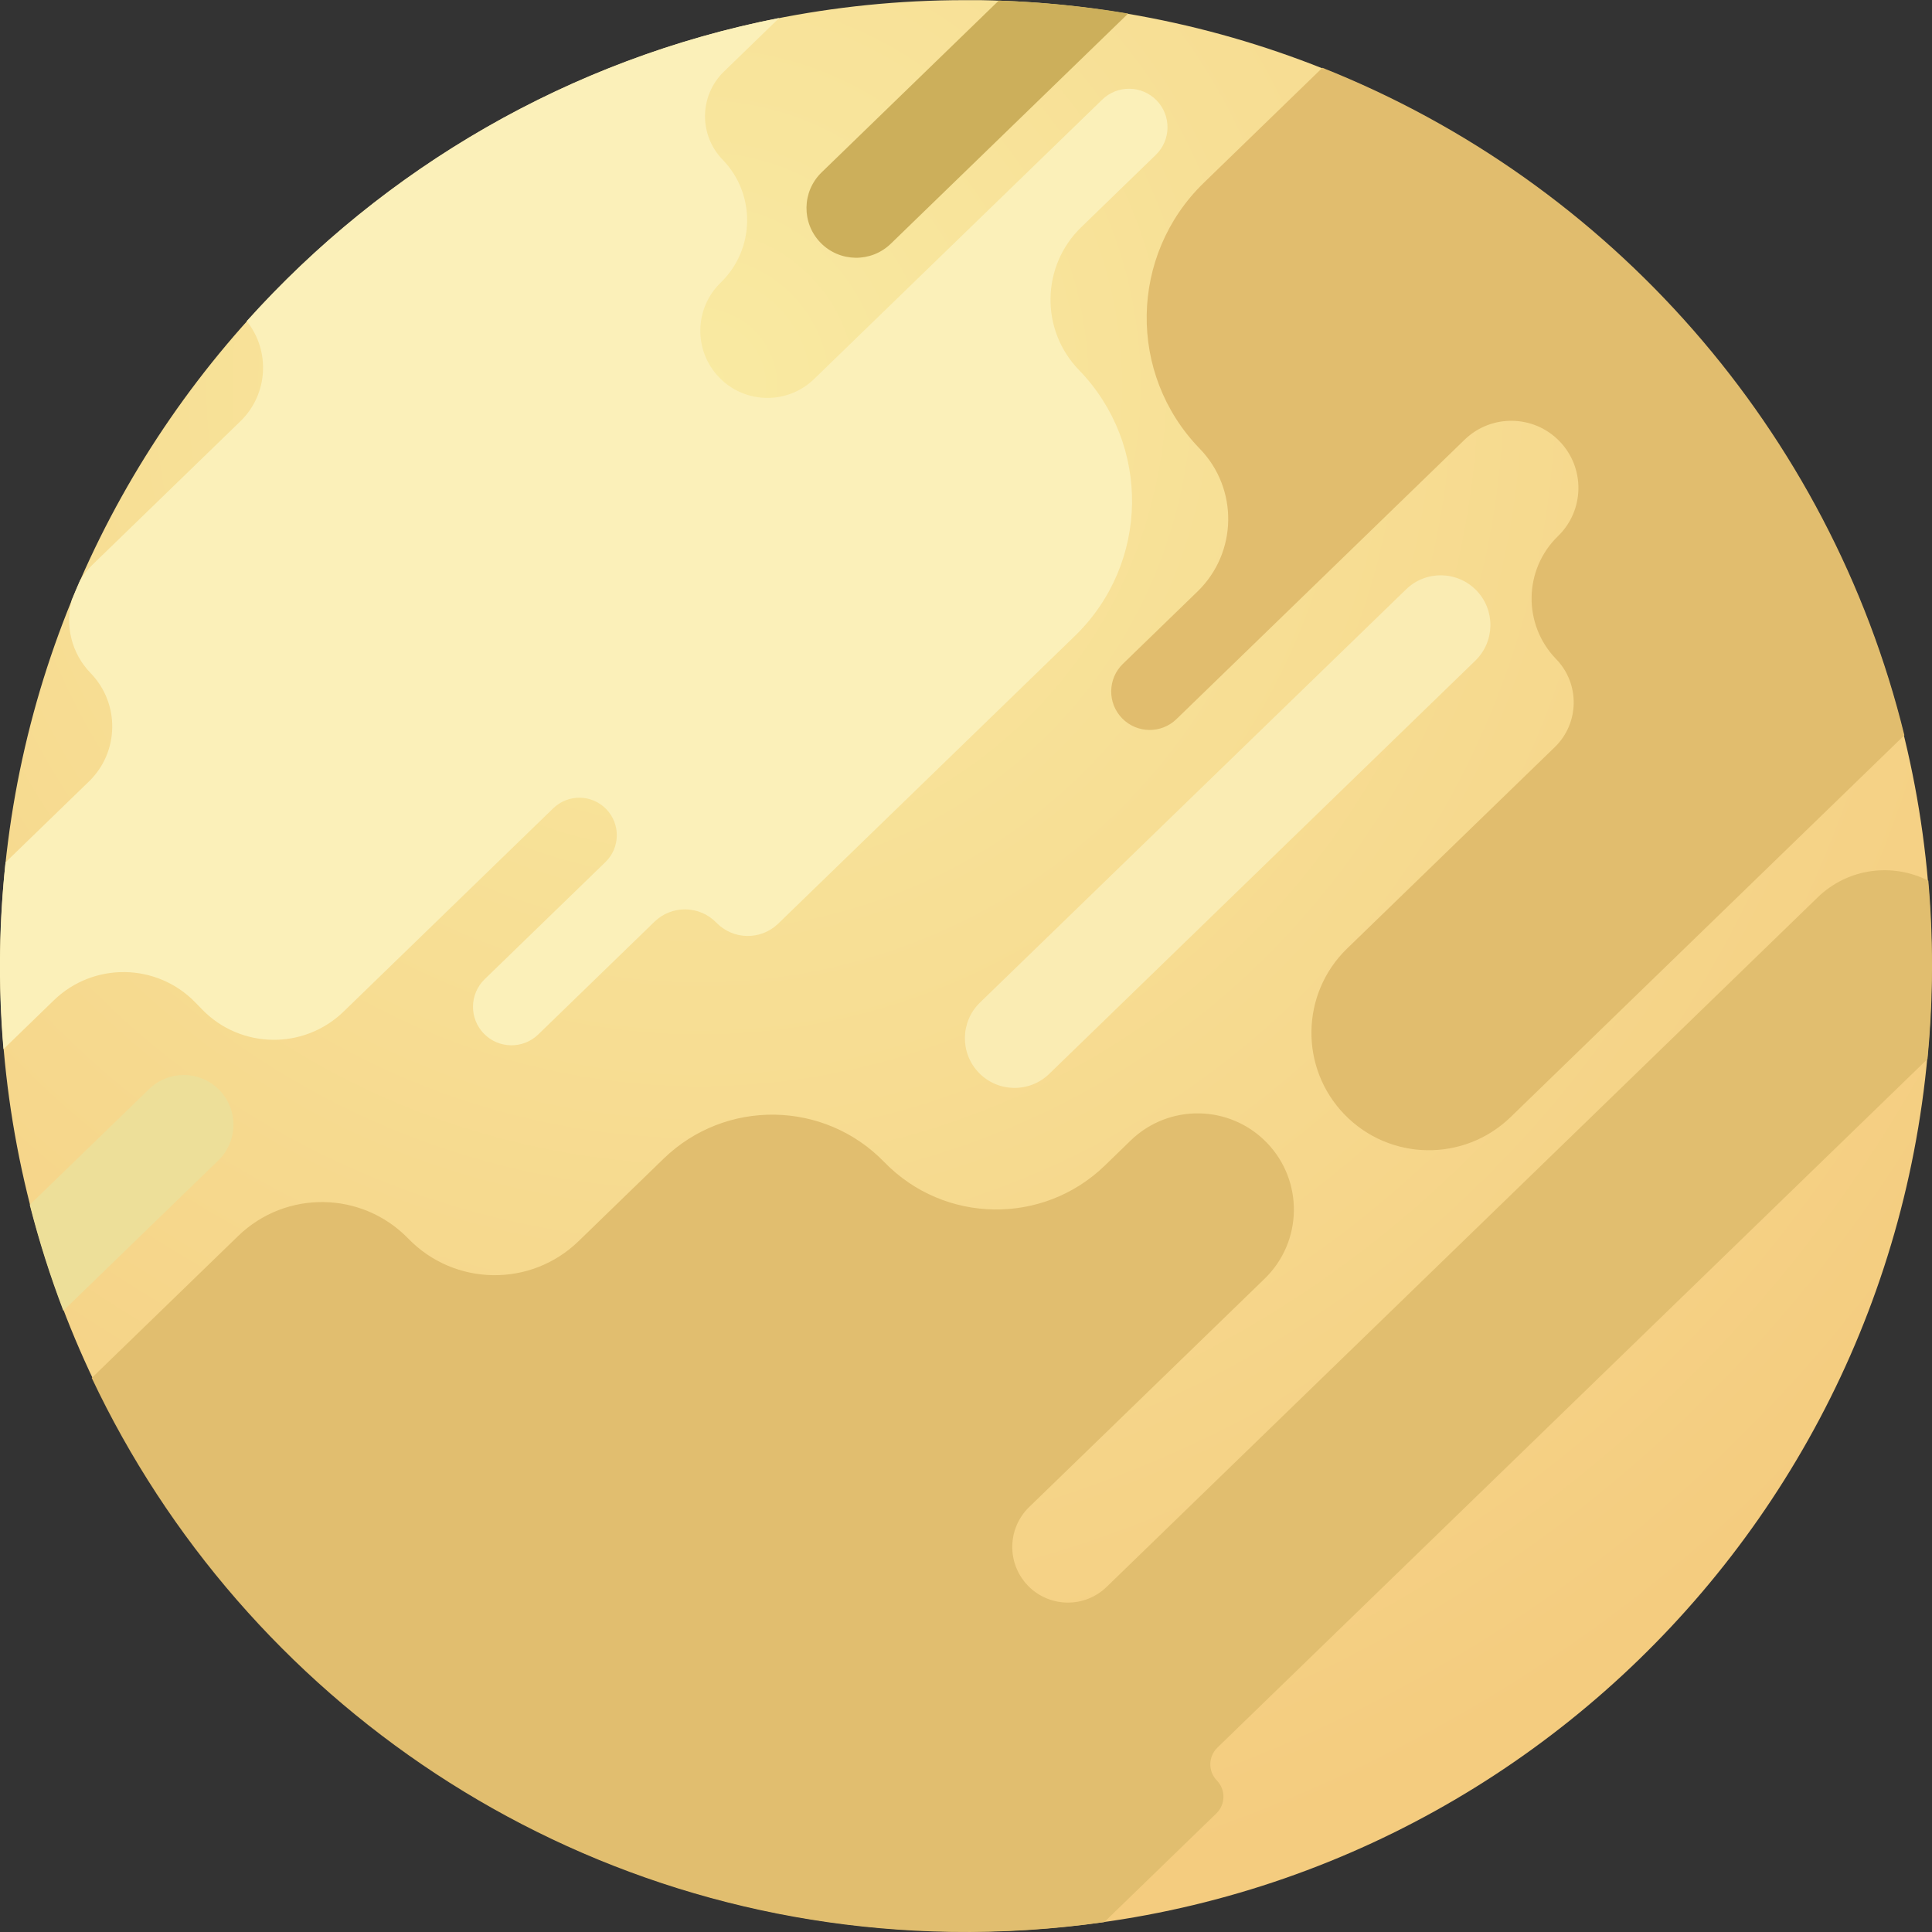 <?xml version="1.0" encoding="UTF-8" standalone="no"?>
<!DOCTYPE svg PUBLIC "-//W3C//DTD SVG 1.1//EN" "http://www.w3.org/Graphics/SVG/1.1/DTD/svg11.dtd">
<svg width="100%" height="100%" viewBox="0 0 210 210" version="1.1" xmlns="http://www.w3.org/2000/svg" xmlns:xlink="http://www.w3.org/1999/xlink" xml:space="preserve" xmlns:serif="http://www.serif.com/" style="fill-rule:evenodd;clip-rule:evenodd;stroke-linejoin:round;stroke-miterlimit:2;">
    <rect x="0" y="0" width="210" height="210" fill="#333333" stroke="none"/>
    <g transform="matrix(1,0,0,1,-73.41,-65.901)">
        <g transform="matrix(120.371,120.371,120.371,-120.371,114.96,141.75)">
            <path d="M-0.058,-0.287C0.179,-0.531 0.57,-0.537 0.814,-0.3C1.059,-0.063 1.065,0.327 0.827,0.572C0.59,0.816 0.2,0.822 -0.045,0.585C-0.047,0.583 -0.049,0.581 -0.052,0.578C-0.289,0.341 -0.293,-0.045 -0.058,-0.287Z" style="fill:url(#_Radial1);fill-rule:nonzero;"/>
        </g>
        <g transform="matrix(1.702,0,0,1.702,270.989,272.197)">
            <path d="M0,-63.902L-45.413,-19.863C-46.822,-18.497 -49.071,-18.532 -50.437,-19.94C-51.802,-21.349 -51.768,-23.598 -50.359,-24.964L-35.322,-39.546C-32.885,-41.909 -32.825,-45.8 -35.188,-48.237C-37.551,-50.674 -41.442,-50.734 -43.879,-48.371L-45.522,-46.777C-49.474,-42.946 -55.782,-43.043 -59.614,-46.994C-63.445,-50.945 -69.754,-51.042 -73.705,-47.211L-79.142,-41.938C-82.189,-38.983 -87.055,-39.058 -90.01,-42.105C-92.965,-45.152 -97.831,-45.227 -100.878,-42.272L-110.227,-33.207C-100.492,-12.604 -79.676,1.795 -55.354,2.169C-52.026,2.22 -48.757,2.003 -45.564,1.545L-38.404,-5.399C-37.815,-5.97 -37.801,-6.91 -38.372,-7.499C-38.943,-8.088 -38.928,-9.028 -38.339,-9.599L7.012,-53.578C7.17,-55.228 7.266,-56.896 7.292,-58.581C7.325,-60.735 7.247,-62.864 7.063,-64.964C4.787,-66.122 1.936,-65.779 0,-63.902" style="fill:rgb(225,190,111);fill-rule:nonzero;"/>
        </g>
        <g transform="matrix(1.702,0,0,1.702,203.815,150.833)">
            <path d="M0,-21.248C2.48,-18.691 2.417,-14.608 -0.14,-12.128L-4.906,-7.506C-5.881,-6.561 -5.905,-5.005 -4.96,-4.031C-4.015,-3.056 -2.459,-3.032 -1.485,-3.977L16.914,-21.818C18.613,-23.467 21.327,-23.425 22.975,-21.726C24.623,-20.026 24.582,-17.312 22.882,-15.664C20.68,-13.529 20.626,-10.013 22.761,-7.811C24.291,-6.234 24.252,-3.715 22.675,-2.186L9.412,10.675C6.439,13.558 6.366,18.305 9.25,21.278C12.132,24.251 16.879,24.324 19.853,21.441L45.001,-2.947C40.232,-22.396 26.226,-38.27 7.834,-45.572L0.261,-38.228C-4.5,-33.611 -4.617,-26.009 0,-21.248" style="fill:rgb(225,189,110);fill-rule:nonzero;"/>
        </g>
        <g transform="matrix(1.702,0,0,1.702,100.227,147.087)">
            <path d="M0,-27.194C1.52,-25.298 1.376,-22.522 -0.403,-20.797L-9.861,-11.625C-10.178,-11.318 -10.439,-10.975 -10.655,-10.613C-10.831,-10.209 -11.004,-9.803 -11.172,-9.394C-11.607,-7.784 -11.213,-5.994 -9.967,-4.71C-8.087,-2.771 -8.135,0.325 -10.074,2.205L-15.403,7.373C-15.602,9.241 -15.723,11.132 -15.752,13.047C-15.785,15.157 -15.71,17.244 -15.535,19.303L-12.319,16.184C-9.784,13.726 -5.736,13.788 -3.278,16.323L-2.852,16.763C-0.394,19.297 3.654,19.36 6.189,16.901L19.576,3.92C20.525,3 22.04,3.023 22.96,3.972C23.881,4.921 23.857,6.436 22.908,7.356L15.197,14.834C14.223,15.78 14.199,17.335 15.144,18.309C16.088,19.284 17.645,19.308 18.619,18.363L26.042,11.164C27.15,10.09 28.919,10.117 29.994,11.225C31.068,12.333 32.837,12.36 33.945,11.285L52.892,-7.088C57.653,-11.705 57.77,-19.307 53.152,-24.068C50.673,-26.625 50.735,-30.708 53.292,-33.188L58.059,-37.81C59.033,-38.755 59.057,-40.311 58.112,-41.285C57.167,-42.26 55.611,-42.284 54.637,-41.339L36.239,-23.498C34.54,-21.849 31.826,-21.891 30.178,-23.59C28.529,-25.29 28.571,-28.004 30.271,-29.652C32.473,-31.787 32.526,-35.303 30.392,-37.505C28.862,-39.082 28.9,-41.601 30.478,-43.131L34.008,-46.554C20.631,-43.93 8.779,-36.978 0,-27.194" style="fill:rgb(251,240,185);fill-rule:nonzero;"/>
        </g>
        <g transform="matrix(1.702,0,0,1.702,179.813,130.075)">
            <path d="M0,30.809C1.22,32.067 3.229,32.098 4.488,30.878L31.702,4.488C32.96,3.267 32.991,1.258 31.771,0C30.55,-1.258 28.541,-1.289 27.283,-0.069L0.069,26.321C-1.189,27.541 -1.22,29.551 0,30.809" style="fill:rgb(250,236,179);fill-rule:nonzero;"/>
        </g>
        <g transform="matrix(1.702,0,0,1.702,162.595,68.161)">
            <path d="M0,14.17C1.22,15.428 3.229,15.459 4.488,14.239L19.647,-0.462C16.95,-0.918 14.19,-1.195 11.383,-1.289L0.069,9.682C-1.189,10.902 -1.22,12.912 0,14.17" style="fill:rgb(204,175,91);fill-rule:nonzero;"/>
        </g>
        <g transform="matrix(1.702,0,0,1.702,97.26,206.175)">
            <path d="M0,-12.799C-1.22,-14.057 -3.229,-14.088 -4.488,-12.868L-12.112,-5.474C-11.524,-3.166 -10.808,-0.908 -9.968,1.289L-0.069,-8.311C1.189,-9.531 1.22,-11.541 0,-12.799" style="fill:rgb(237,223,153);fill-rule:nonzero;"/>
        </g>
    </g>
    <defs>
        <radialGradient id="_Radial1" cx="0" cy="0" r="1" gradientUnits="userSpaceOnUse" gradientTransform="matrix(1,0,0,-1,0,0.285)"><stop offset="0" style="stop-color:rgb(249,234,162);stop-opacity:1"/><stop offset="1" style="stop-color:rgb(244,204,127);stop-opacity:1"/></radialGradient>
    </defs>
</svg>
